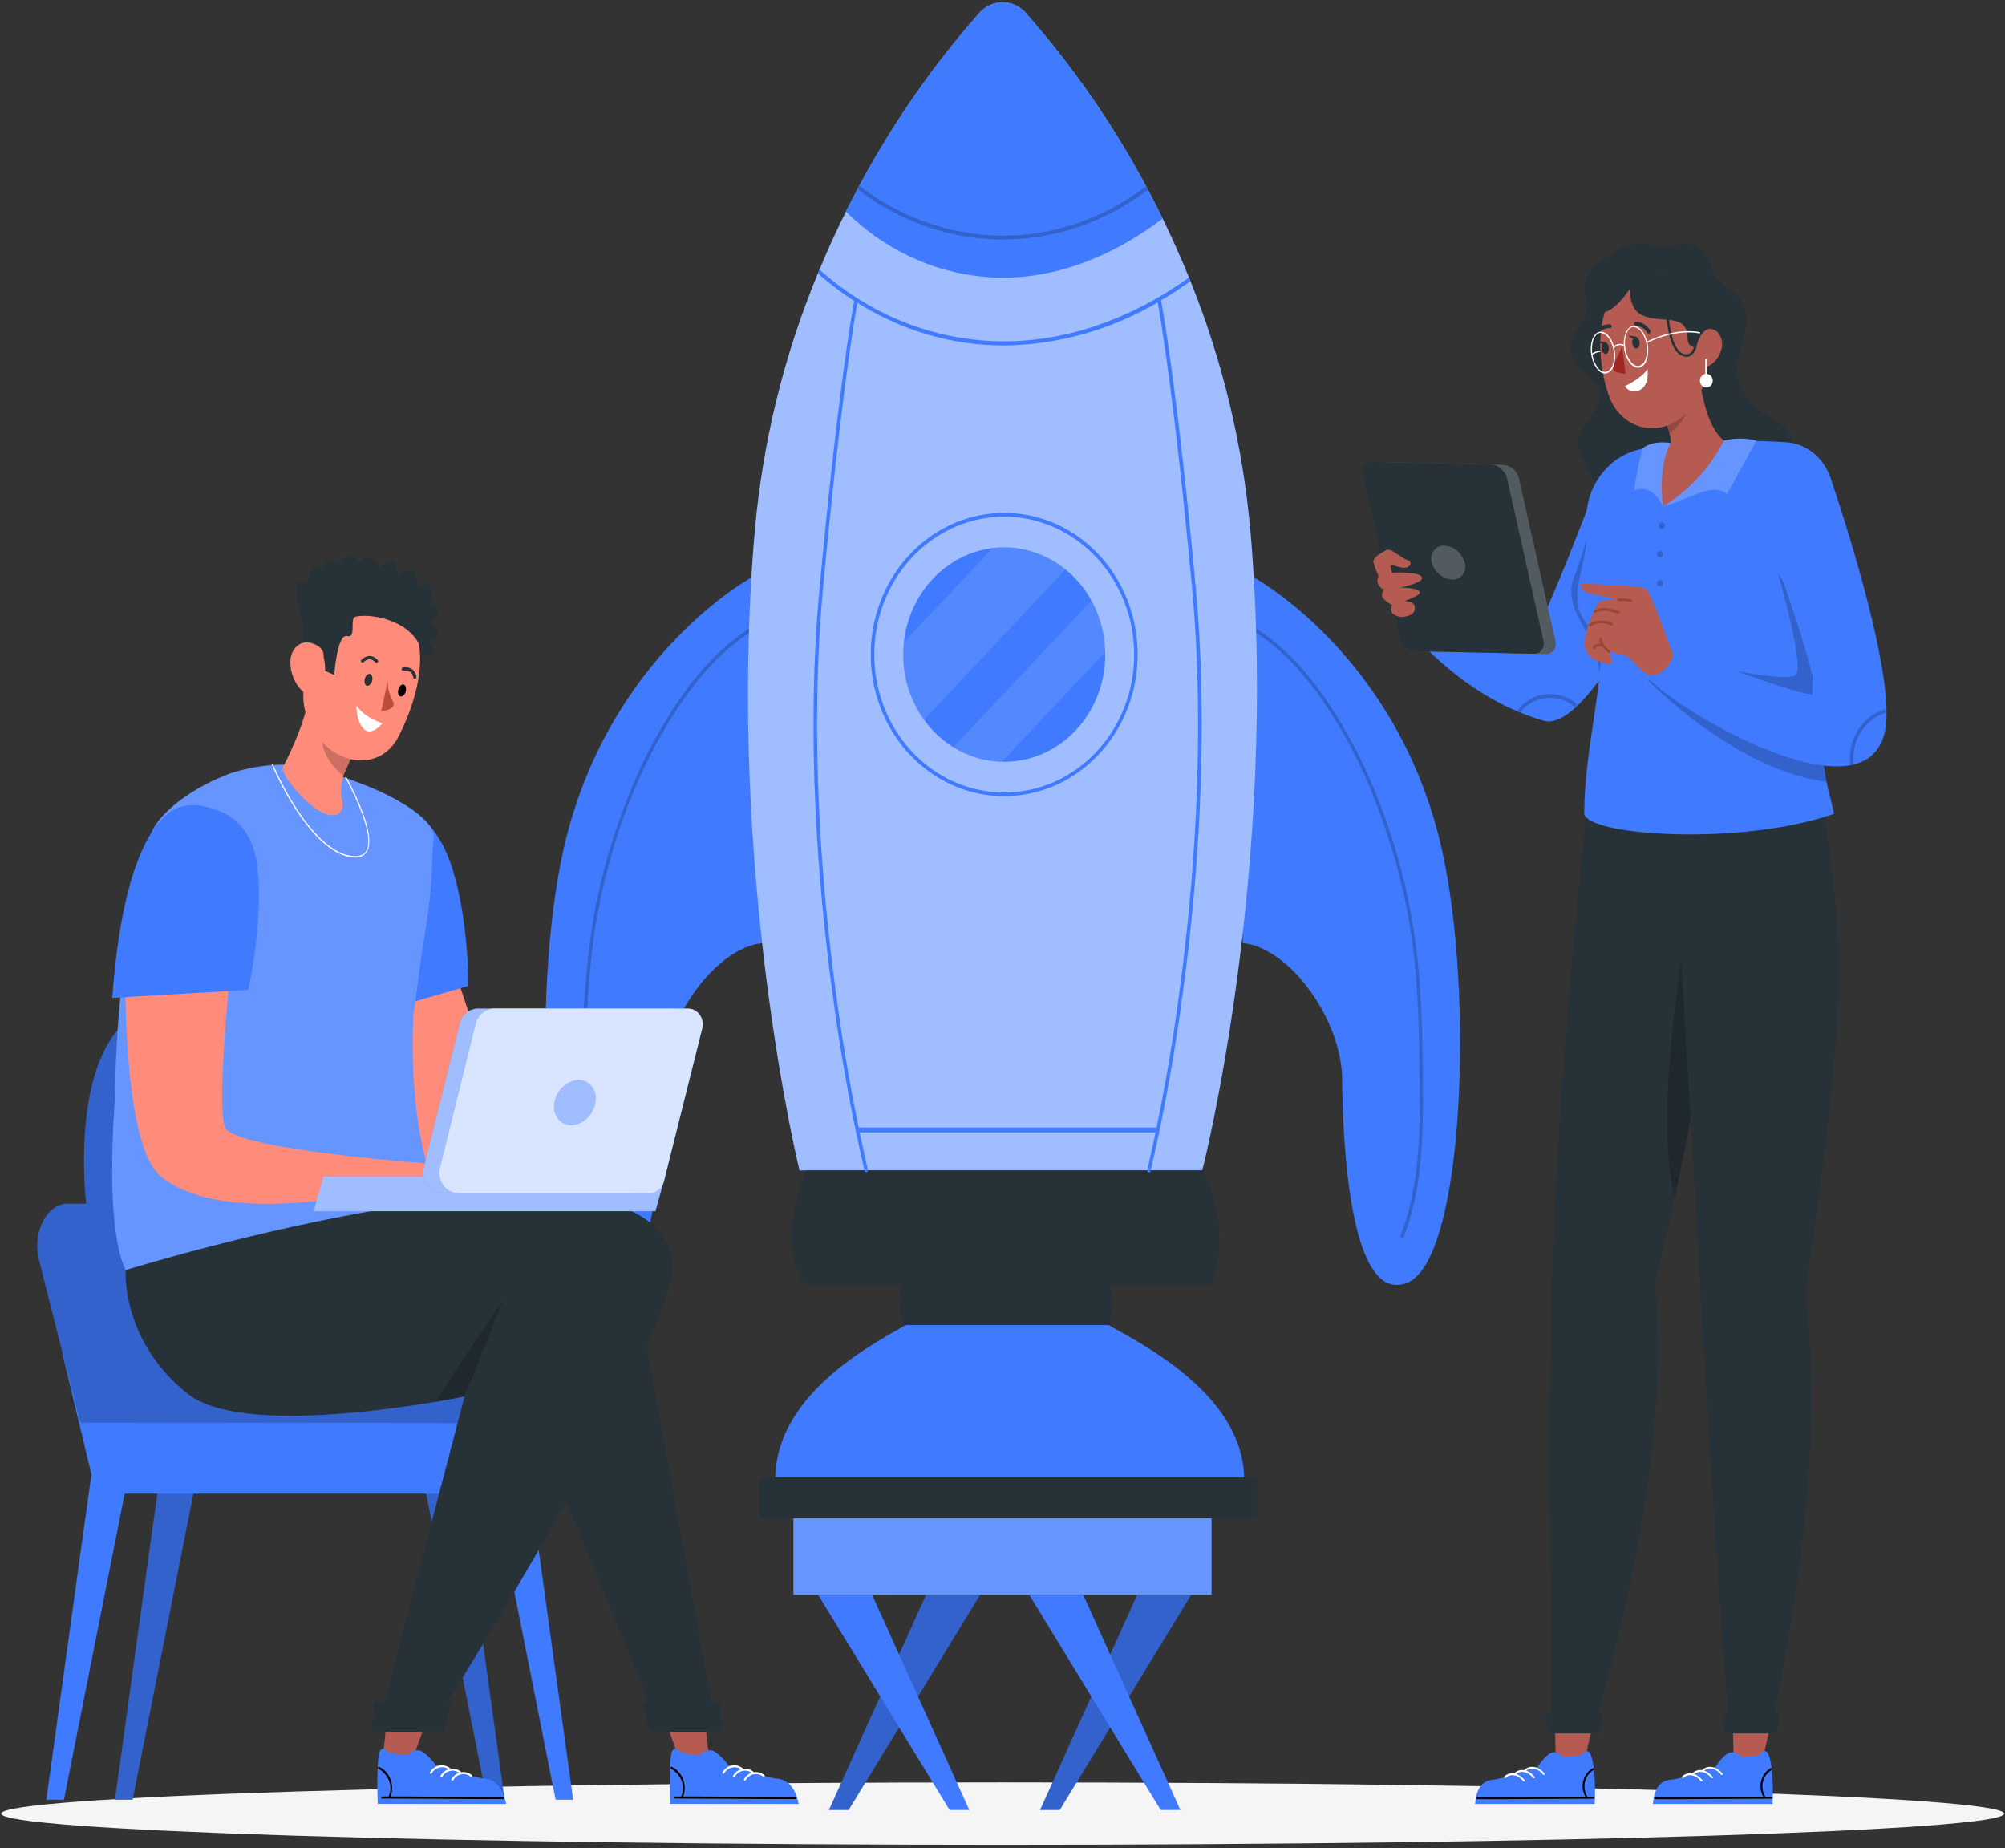 <svg width="460" height="424" viewBox="0 0 460 424" fill="none" xmlns="http://www.w3.org/2000/svg">
<rect x="0" y="0" width="460" height="424" fill="#333333" stroke="none"/>
<path d="M459.806 416.058C459.806 420.005 356.934 423.216 230.049 423.216C103.164 423.216 0.281 420.005 0.281 416.058C0.281 412.111 103.131 408.889 230.049 408.889C356.967 408.889 459.806 412.1 459.806 416.058Z" fill="#F5F5F5"/>
<path d="M172.761 132.26C172.761 132.26 139.321 150.16 129.256 194.986C121.919 227.68 124.141 289.379 137.363 294.33C150.585 299.281 152.059 261.075 152.169 247.495C152.279 233.916 164.269 217.335 174.95 216.342C174.95 216.342 177.04 144.649 172.761 132.26Z" fill="#407BFF"/>
<path opacity="0.2" d="M177.766 141.145C169.857 144.344 163.356 150.486 158.087 157.352C152.477 164.908 147.862 173.24 144.37 182.118C140.497 191.602 137.673 201.531 135.955 211.706C134.35 222.426 133.566 233.266 133.612 244.12C133.436 257.397 133.128 271.221 138.012 283.739C138.199 284.241 138.98 284.019 138.782 283.517C134.558 272.611 134.305 260.701 134.382 249.083C134.47 238.119 134.624 227.108 136.087 216.237C138.705 196.924 145.338 177.389 156.129 161.486C161.728 153.242 168.911 145.641 177.997 141.962C178.481 141.764 178.272 140.947 177.788 141.145H177.766Z" fill="black"/>
<path d="M287.326 132.26C287.326 132.26 320.766 150.16 330.831 194.986C338.168 227.68 335.946 289.379 322.724 294.33C309.502 299.281 308.028 261.075 307.918 247.495C307.808 233.916 295.818 217.335 285.137 216.342C285.137 216.342 283.047 144.649 287.326 132.26Z" fill="#407BFF"/>
<path opacity="0.2" d="M282.112 141.951C290.065 145.173 296.566 151.432 301.802 158.426C307.276 165.926 311.775 174.174 315.178 182.947C318.992 192.384 321.764 202.258 323.439 212.372C325.188 223.021 325.54 233.845 325.639 244.634C325.804 257.677 326.068 271.21 321.305 283.505C321.118 284.007 321.888 284.229 322.075 283.727C326.354 272.681 326.574 260.584 326.475 248.814C326.387 237.71 326.2 226.559 324.682 215.548C323.215 205.065 320.571 194.806 316.806 184.99C313.534 176.123 309.205 167.737 303.925 160.038C298.348 152.016 291.231 144.753 282.321 141.145C281.837 140.947 281.628 141.764 282.112 141.962V141.951Z" fill="black"/>
<path d="M275.831 268.492H183.431C183.431 268.492 166.513 199.483 173.146 122.103C174.935 101.598 179.839 81.535 187.666 62.693C187.776 62.401 187.897 62.109 188.018 61.829C189.954 57.158 191.989 52.756 194.079 48.564C202.287 32.072 212.522 16.809 224.516 3.178C225.202 2.347 226.048 1.681 226.997 1.224C227.945 0.768 228.974 0.532 230.016 0.532C231.057 0.532 232.086 0.768 233.035 1.224C233.983 1.681 234.829 2.347 235.516 3.178C247.892 17.246 258.396 33.047 266.734 50.141C268.824 54.426 270.859 58.945 272.784 63.685L273.125 64.526C280.507 82.842 285.153 102.268 286.897 122.103C293.519 199.53 275.831 268.492 275.831 268.492Z" fill="#407BFF"/>
<g opacity="0.5">
<path d="M275.831 268.492H183.431C183.431 268.492 166.513 199.483 173.146 122.103C174.935 101.598 179.838 81.535 187.666 62.693C187.776 62.401 187.897 62.109 188.018 61.829C189.954 57.158 191.989 52.756 194.079 48.564C202.287 32.072 212.522 16.809 224.516 3.178C225.202 2.347 226.048 1.681 226.997 1.224C227.945 0.768 228.974 0.532 230.016 0.532C231.057 0.532 232.086 0.768 233.035 1.224C233.983 1.681 234.829 2.347 235.516 3.178C247.892 17.246 258.396 33.047 266.734 50.141C268.824 54.426 270.859 58.945 272.784 63.685L273.125 64.526C280.507 82.842 285.153 102.268 286.897 122.103C293.519 199.53 275.831 268.492 275.831 268.492Z" fill="white"/>
</g>
<path d="M265.612 258.659H196.323V259.78H265.612V258.659Z" fill="#407BFF"/>
<path d="M277.932 294.761H184.531C177.876 284.591 184.916 268.489 184.916 268.489H276.04C276.04 268.489 283.047 281.625 277.932 294.761Z" fill="#263238"/>
<path d="M254.337 303.987H207.631C204.331 298.896 207.829 290.851 207.829 290.851H253.391C253.391 290.851 256.889 297.413 254.337 303.987Z" fill="#263238"/>
<path d="M254.359 303.986H207.785C198.358 309.299 174.906 321.98 178.184 343.465H285.159C288.437 321.98 263.786 309.287 254.359 303.986Z" fill="#407BFF"/>
<path d="M288.382 338.923H174.169V348.276H288.382V338.923Z" fill="#263238"/>
<path d="M266.734 50.14C258.308 56.538 245.416 63.708 230.016 63.708C216.661 63.627 203.826 58.207 194.068 48.528C194.948 46.761 195.835 45.041 196.73 43.367L197.159 42.585C204.786 28.345 213.964 15.106 224.505 3.142C225.191 2.31 226.037 1.645 226.986 1.188C227.934 0.732 228.964 0.496 230.005 0.496C231.046 0.496 232.076 0.732 233.024 1.188C233.973 1.645 234.818 2.31 235.505 3.142C246.077 15.133 255.279 28.407 262.917 42.69L263.346 43.496C264.497 45.652 265.627 47.867 266.734 50.14Z" fill="#407BFF"/>
<path opacity="0.2" d="M263.357 43.531C260.652 45.591 257.785 47.4 254.788 48.937C244.224 54.354 232.338 56.165 220.765 54.121C212.09 52.534 203.87 48.868 196.73 43.402L197.159 42.62C200.059 44.854 203.153 46.789 206.399 48.4C216.947 53.677 228.789 55.311 240.257 53.071C248.434 51.426 256.173 47.898 262.928 42.737L263.357 43.531Z" fill="black"/>
<path d="M274.302 134.456C270.067 89.058 266.756 70.889 266.371 68.892C267.966 67.97 269.462 67.036 270.771 66.125C271.574 65.6 272.344 65.062 273.081 64.525L272.74 63.685C271.959 64.245 271.156 64.852 270.32 65.366C261.52 71.263 247.385 78.304 230.357 78.304C216.937 78.312 203.839 73.942 192.836 65.787C191.021 64.455 189.404 63.112 187.963 61.828C187.842 62.108 187.721 62.4 187.611 62.692C189.008 63.93 190.581 65.214 192.319 66.51C193.419 67.328 194.662 68.18 195.971 69.021C195.498 71.543 192.231 89.863 188.073 134.409C184.773 169.205 187.787 203.826 190.845 226.747C192.661 240.814 195.165 254.771 198.347 268.561C198.369 268.651 198.419 268.731 198.489 268.789C198.558 268.846 198.644 268.877 198.732 268.876H198.831C198.932 268.846 199.018 268.776 199.071 268.68C199.124 268.584 199.141 268.471 199.117 268.362C195.942 254.599 193.445 240.67 191.637 226.63C188.579 203.768 185.62 169.229 188.865 134.514C192.891 91.381 196.081 72.874 196.697 69.453C206.897 75.878 218.54 79.266 230.401 79.261C242.722 79.096 254.813 75.703 265.601 69.383C266.151 72.349 269.374 90.751 273.466 134.596C276.711 169.31 273.752 203.85 270.694 226.712C268.886 240.751 266.39 254.681 263.214 268.444C263.19 268.552 263.207 268.666 263.26 268.762C263.313 268.858 263.399 268.928 263.5 268.958H263.599C263.687 268.958 263.773 268.927 263.843 268.87C263.912 268.813 263.962 268.733 263.984 268.643C267.166 254.852 269.67 240.896 271.486 226.829C274.588 203.873 277.558 169.252 274.302 134.456Z" fill="#407BFF"/>
<path d="M230.401 182.644C224.345 182.646 218.425 180.742 213.389 177.172C208.353 173.602 204.428 168.527 202.109 162.589C199.791 156.651 199.184 150.116 200.365 143.811C201.545 137.507 204.461 131.715 208.743 127.17C213.025 122.625 218.481 119.53 224.42 118.276C230.36 117.023 236.516 117.667 242.11 120.128C247.704 122.589 252.485 126.756 255.848 132.102C259.211 137.447 261.005 143.732 261.003 150.16C260.994 158.772 257.767 167.029 252.03 173.119C246.293 179.209 238.514 182.635 230.401 182.644ZM230.401 118.516C224.505 118.516 218.742 120.372 213.839 123.849C208.937 127.326 205.116 132.268 202.86 138.05C200.604 143.832 200.013 150.195 201.164 156.333C202.314 162.471 205.153 168.11 209.322 172.535C213.491 176.96 218.803 179.974 224.585 181.195C230.368 182.416 236.362 181.789 241.809 179.394C247.256 176.999 251.911 172.944 255.187 167.74C258.463 162.536 260.211 156.418 260.211 150.16C260.202 141.77 257.059 133.727 251.47 127.795C245.882 121.863 238.304 118.526 230.401 118.516Z" fill="#407BFF"/>
<path d="M253.578 150.149C253.578 156.674 251.136 162.932 246.79 167.546C242.443 172.16 236.548 174.752 230.401 174.752H229.862C225.94 174.669 222.103 173.519 218.719 171.412C216.102 169.788 213.808 167.638 211.965 165.084C208.877 160.801 207.211 155.554 207.224 150.161C207.226 149.205 207.277 148.25 207.378 147.3C207.991 141.806 210.329 136.691 214.015 132.779C217.7 128.866 222.519 126.385 227.695 125.734C228.593 125.626 229.497 125.572 230.401 125.57C236.45 125.577 242.257 128.093 246.585 132.579C250.912 137.066 253.418 143.17 253.567 149.589C253.578 149.776 253.578 149.963 253.578 150.149Z" fill="#407BFF"/>
<path opacity="0.1" d="M244.448 130.638L211.965 165.119C208.877 160.836 207.211 155.589 207.224 150.196C207.226 149.24 207.277 148.285 207.378 147.335L227.695 125.769C228.593 125.661 229.497 125.607 230.401 125.605C235.477 125.599 240.414 127.368 244.448 130.638Z" fill="white"/>
<path opacity="0.1" d="M253.567 149.577L229.862 174.74C225.94 174.657 222.103 173.507 218.719 171.401L250.41 137.772C252.399 141.355 253.486 145.42 253.567 149.577Z" fill="white"/>
<path d="M224.857 365.849L220.798 372.493L210.612 389.178L206.278 396.266L194.695 415.229H190.174L201.944 389.178L206.278 379.58L209.006 373.532L212.482 365.849H224.857Z" fill="#407BFF"/>
<path opacity="0.2" d="M224.857 365.849L220.798 372.493L210.612 389.178L206.278 396.266L194.695 415.229H190.174L201.944 389.178L206.278 379.58L209.006 373.532L212.482 365.849H224.857Z" fill="black"/>
<path d="M273.29 365.849L271.981 367.997L259.045 389.178L254.711 396.266L243.128 415.229H238.618L250.377 389.178L254.711 379.58L259.452 369.095L260.915 365.849H273.29Z" fill="#407BFF"/>
<path opacity="0.2" d="M273.29 365.849L271.981 367.997L259.045 389.178L254.711 396.266L243.128 415.229H238.618L250.377 389.178L254.711 379.58L259.452 369.095L260.915 365.849H273.29Z" fill="black"/>
<path d="M277.954 348.275H182.034V365.849H277.954V348.275Z" fill="#407BFF"/>
<path opacity="0.2" d="M277.954 348.275H182.034V365.849H277.954V348.275Z" fill="white"/>
<path d="M222.382 415.229H217.861L206.278 396.266L201.944 389.178L193.243 374.921L187.699 365.849H200.074L203.759 373.987L206.278 379.58L210.612 389.178L222.382 415.229Z" fill="#407BFF"/>
<path d="M270.815 415.229H266.294L254.711 396.266L250.377 389.178L239.201 370.87L236.132 365.849H248.507L250.333 369.889L254.711 379.58L259.045 389.178L270.815 415.229Z" fill="#407BFF"/>
<path d="M382.08 129.306C378.444 137.177 374.302 144.773 369.683 152.041C368.825 153.337 367.967 154.598 367.087 155.789C362.599 161.919 357.891 166.403 354.162 165.34C333.405 159.432 320.293 140.819 320.293 140.819L324.187 136.149C324.187 136.149 349.223 146.506 351.181 146.307C353.139 146.109 365.481 113.321 365.481 113.321L382.08 129.306Z" fill="#407BFF"/>
<path opacity="0.2" d="M371.597 144.008L369.683 152.042C368.825 153.338 367.967 154.599 367.087 155.79C366.986 153.434 366.567 151.107 365.844 148.877C364.293 144.312 358.639 138.555 361.081 132.53C362.928 127.711 364.399 122.74 365.481 117.666L371.597 144.008Z" fill="black"/>
<path opacity="0.2" d="M361.158 162.084C359.348 160.585 357.066 159.879 354.78 160.111C352.495 160.343 350.38 161.497 348.871 163.333C348.519 163.742 347.958 163.135 348.299 162.726C349.933 160.755 352.211 159.514 354.672 159.254C357.134 158.994 359.597 159.734 361.565 161.325C361.972 161.652 361.565 162.388 361.158 162.061V162.084Z" fill="black"/>
<path d="M354.47 150.022L327.641 149.438C326.791 149.4 325.975 149.081 325.304 148.526C324.634 147.972 324.143 147.209 323.901 146.344L315.53 108.979C315.431 108.608 315.42 108.217 315.498 107.841C315.576 107.464 315.74 107.114 315.977 106.822C316.213 106.529 316.514 106.303 316.852 106.164C317.191 106.025 317.557 105.977 317.917 106.025L344.746 106.62C345.594 106.656 346.411 106.972 347.082 107.525C347.752 108.077 348.243 108.839 348.486 109.703L356.857 147.068C356.956 147.438 356.967 147.829 356.889 148.206C356.811 148.582 356.646 148.932 356.41 149.224C356.174 149.517 355.873 149.743 355.534 149.882C355.196 150.021 354.83 150.069 354.47 150.022Z" fill="#263238"/>
<path opacity="0.2" d="M354.47 150.022L327.641 149.438C326.791 149.4 325.975 149.081 325.304 148.526C324.634 147.972 324.143 147.209 323.901 146.344L315.53 108.979C315.431 108.608 315.42 108.217 315.498 107.841C315.576 107.464 315.74 107.114 315.977 106.822C316.213 106.529 316.514 106.303 316.852 106.164C317.191 106.025 317.557 105.977 317.917 106.025L344.746 106.62C345.594 106.656 346.411 106.972 347.082 107.525C347.752 108.077 348.243 108.839 348.486 109.703L356.857 147.068C356.956 147.438 356.967 147.829 356.889 148.206C356.811 148.582 356.646 148.932 356.41 149.224C356.174 149.517 355.873 149.743 355.534 149.882C355.196 150.021 354.83 150.069 354.47 150.022Z" fill="white"/>
<path d="M351.731 149.962L324.891 149.378C324.044 149.336 323.23 149.016 322.562 148.461C321.894 147.907 321.405 147.146 321.162 146.284L312.78 108.919C312.681 108.548 312.67 108.157 312.748 107.781C312.826 107.405 312.99 107.055 313.227 106.762C313.463 106.47 313.764 106.244 314.102 106.105C314.441 105.966 314.807 105.918 315.167 105.965L342.007 106.549C342.854 106.591 343.668 106.911 344.336 107.466C345.004 108.02 345.493 108.781 345.736 109.643L354.107 147.008C354.205 147.378 354.216 147.767 354.139 148.143C354.061 148.518 353.898 148.867 353.663 149.159C353.428 149.451 353.129 149.678 352.792 149.818C352.455 149.958 352.09 150.007 351.731 149.962Z" fill="#263238"/>
<path opacity="0.2" d="M328.466 128.98C328.754 130.07 329.357 131.037 330.19 131.745C331.022 132.453 332.043 132.866 333.108 132.927C333.563 132.976 334.022 132.905 334.445 132.721C334.868 132.537 335.242 132.245 335.533 131.871C335.825 131.497 336.025 131.052 336.116 130.576C336.207 130.101 336.187 129.609 336.056 129.144C335.772 128.052 335.172 127.083 334.341 126.373C333.51 125.662 332.49 125.247 331.425 125.185C330.969 125.139 330.51 125.212 330.087 125.398C329.664 125.584 329.291 125.877 328.999 126.251C328.707 126.625 328.506 127.07 328.413 127.545C328.32 128.021 328.338 128.514 328.466 128.98Z" fill="white"/>
<path d="M319.369 131.374C319.369 131.374 325.243 131.023 326.178 132.308C327.113 133.592 321.217 134.83 321.217 134.83C321.217 134.83 324.693 134.725 325.617 135.601C326.541 136.476 322.185 137.877 322.185 137.877C322.185 137.877 324.506 137.877 324.594 139.255C324.682 140.633 323.802 141.1 322.515 141.427C321.982 141.565 321.427 141.569 320.892 141.44C320.357 141.31 319.859 141.05 319.435 140.68C318.929 140.143 319.358 138.753 319.358 138.753C319.358 138.753 317.158 137.586 317.07 136.698C317.054 136.424 317.092 136.148 317.183 135.891C317.274 135.633 317.416 135.399 317.598 135.204C317.282 135.138 316.986 134.989 316.738 134.771C316.491 134.553 316.298 134.272 316.179 133.954C316.062 133.679 316.01 133.377 316.03 133.075C316.049 132.774 316.138 132.482 316.289 132.226C315.836 131.199 315.446 130.142 315.123 129.062C314.837 127.894 316.784 126.972 317.961 126.236C319.138 125.5 321.261 128.069 323.197 128.571C323.197 128.571 324.187 129.213 323.131 129.996C322.075 130.778 319.831 129.599 319.303 129.645C318.775 129.692 319.369 131.374 319.369 131.374Z" fill="#B55B52"/>
<path d="M369.331 58.628C369.331 58.628 362.038 61.699 363.831 67.876C365.624 74.053 360.894 73.481 360.333 79.471C359.772 85.461 369.353 87.306 366.746 92.665C364.139 98.025 360.146 99.578 362.764 104.797C365.382 110.016 368.88 115.995 368.88 119.86C368.88 129.014 385.38 106.455 398.085 110.168C410.79 113.881 414.123 100.652 408.931 97.593C403.739 94.533 397.007 90.038 398.976 82.04C400.945 74.041 402.364 70.363 396.589 66.206C390.814 62.049 393.982 61.36 390.649 57.542C387.646 54.109 383.268 57.647 378.549 56.164C373.83 54.681 369.331 58.628 369.331 58.628Z" fill="#263238"/>
<path d="M371.619 87.925C371.681 88.489 371.9 89.02 372.247 89.453C372.594 89.885 373.054 90.199 373.568 90.354C374.083 90.509 374.63 90.498 375.139 90.323C375.648 90.149 376.097 89.818 376.429 89.373C376.761 88.927 376.961 88.387 377.004 87.821C377.047 87.255 376.931 86.688 376.67 86.192C376.41 85.696 376.017 85.293 375.541 85.034C375.064 84.775 374.526 84.671 373.995 84.737C373.642 84.78 373.3 84.897 372.989 85.081C372.679 85.265 372.405 85.512 372.184 85.808C371.964 86.104 371.8 86.443 371.703 86.806C371.606 87.17 371.578 87.55 371.619 87.925Z" fill="white"/>
<path d="M366.273 391.888L363.336 404.744H356.956L356.659 391.888H366.273Z" fill="#B55B52"/>
<path d="M338.421 413.84C338.773 409.648 340.5 408.399 342.645 408.259C344.79 408.119 352.82 405.281 352.82 405.281C352.82 405.281 354.481 402.619 355.955 402.082C357.429 401.545 358.826 403.121 358.826 403.121L362.841 402.607C362.841 402.607 364.04 400.692 364.865 402.362C366.141 404.966 365.965 412.159 365.866 413.84H338.421Z" fill="#407BFF"/>
<path d="M338.949 412.742H343.921L365.69 412.625C365.965 412.625 365.91 412.17 365.635 412.182H364.161C364.161 412.182 364.161 412.182 364.161 412.123C363.859 411.627 363.657 411.069 363.568 410.486C363.479 409.903 363.504 409.306 363.642 408.734C363.781 408.161 364.029 407.625 364.372 407.16C364.715 406.694 365.145 406.309 365.635 406.028C365.866 405.9 365.635 405.503 365.382 405.643C364.859 405.947 364.4 406.36 364.032 406.858C363.664 407.356 363.395 407.928 363.242 408.539C363.089 409.151 363.054 409.789 363.14 410.415C363.226 411.041 363.431 411.642 363.743 412.182H360.674L338.905 412.298C338.608 412.298 338.663 412.754 338.949 412.742Z" fill="black"/>
<path d="M354.03 407.091C352.93 405.678 351.247 405.281 350.037 406.344C349.839 406.519 349.586 406.133 349.773 405.958C351.159 404.791 353.073 405.269 354.36 406.869C354.547 407.103 354.217 407.324 354.03 407.091Z" fill="white"/>
<path d="M351.731 407.85C350.631 406.437 348.948 406.028 347.738 407.102C347.551 407.266 347.287 406.881 347.485 406.717C348.86 405.491 350.785 406.017 352.072 407.616C352.259 407.85 351.918 408.072 351.731 407.85Z" fill="white"/>
<path d="M349.454 408.599C348.354 407.186 346.671 406.789 345.461 407.851C345.263 408.026 345.01 407.629 345.197 407.466C346.583 406.24 348.497 406.777 349.784 408.365C349.971 408.61 349.641 408.832 349.454 408.599Z" fill="white"/>
<path d="M392.673 223.397C390.789 240.659 387.961 257.79 384.203 274.704C382.861 280.978 381.335 287.664 379.627 294.764C384.324 335.935 365.943 395.415 365.943 395.415L356.098 395.182C356.098 395.182 354.866 328.707 356.021 293.911C357.913 236.895 364.458 182.587 364.458 182.587L391.276 182.471C391.276 182.471 395.907 191.041 392.673 223.397Z" fill="#263238"/>
<path opacity="0.2" d="M392.673 223.396C390.79 240.658 387.962 257.789 384.203 274.702C378.56 251.898 388.768 203.23 388.768 203.23L392.673 223.396Z" fill="black"/>
<path d="M354.965 397.645L354.657 393.161H367.791L367.043 397.645H354.965Z" fill="#263238"/>
<path d="M407.094 391.888L404.146 404.744H397.766L397.48 391.888H407.094Z" fill="#B55B52"/>
<path d="M395.544 397.645L395.236 393.161H408.37L407.622 397.645H395.544Z" fill="#263238"/>
<path d="M379.231 413.84C379.572 409.648 381.31 408.399 383.455 408.259C385.6 408.119 393.63 405.281 393.63 405.281C393.63 405.281 395.291 402.619 396.754 402.082C398.217 401.545 399.636 403.121 399.636 403.121L403.64 402.607C403.64 402.607 404.839 400.692 405.675 402.362C406.951 404.966 406.775 412.159 406.676 413.84H379.231Z" fill="#407BFF"/>
<path d="M379.759 412.742H384.742L406.511 412.625C406.786 412.625 406.731 412.17 406.445 412.182H404.982V412.123C404.682 411.626 404.482 411.068 404.394 410.484C404.307 409.901 404.334 409.304 404.473 408.732C404.612 408.16 404.861 407.625 405.204 407.16C405.547 406.694 405.977 406.309 406.467 406.028C406.698 405.9 406.467 405.503 406.214 405.643C405.69 405.946 405.23 406.358 404.861 406.856C404.492 407.353 404.222 407.925 404.067 408.537C403.913 409.148 403.878 409.787 403.963 410.413C404.048 411.04 404.253 411.642 404.564 412.182H401.495L379.737 412.298C379.429 412.298 379.484 412.754 379.759 412.742Z" fill="black"/>
<path d="M394.851 407.091C393.751 405.678 392.057 405.281 390.858 406.344C390.66 406.519 390.396 406.133 390.594 405.958C391.98 404.791 393.894 405.269 395.181 406.869C395.368 407.103 395.027 407.324 394.851 407.091Z" fill="white"/>
<path d="M392.596 407.85C391.496 406.437 389.813 406.028 388.603 407.102C388.416 407.266 388.152 406.881 388.339 406.717C389.725 405.491 391.639 406.017 392.926 407.616C393.124 407.85 392.783 408.072 392.596 407.85Z" fill="white"/>
<path d="M390.231 408.599C389.131 407.186 387.437 406.789 386.238 407.851C386.04 408.026 385.776 407.629 385.974 407.466C387.36 406.24 389.274 406.777 390.561 408.365C390.748 408.61 390.407 408.832 390.231 408.599Z" fill="white"/>
<path d="M383.444 184.77C383.444 184.77 388.449 263.481 390.044 294.763C391.925 330.505 396.138 391.421 396.699 395.403H406.874C405.708 396.57 419.942 341.936 414.2 297.413C419.579 254.841 426.124 223.665 417.687 183.567L383.444 184.77Z" fill="#263238"/>
<path d="M420.789 186.685C399.405 194.182 363.468 191.718 363.468 186.522C363.468 171.879 368.352 155.416 367.043 145.876C356.934 138.368 364.843 131.584 363.952 120.456C363.656 116.356 364.814 112.286 367.199 109.046C369.584 105.806 373.024 103.628 376.844 102.941C378.67 102.614 380.562 102.287 382.421 102.031L383.521 101.879C388.483 101.279 393.477 101.03 398.47 101.131C400.296 101.131 402.188 101.131 404.168 101.19C406.148 101.248 408.062 101.318 409.888 101.458C411.496 101.578 413.062 102.055 414.485 102.859C415.908 103.662 417.156 104.775 418.148 106.124C419.139 107.472 419.853 109.028 420.241 110.688C420.63 112.349 420.685 114.077 420.404 115.762C418.765 125.531 417.725 135.403 417.291 145.315C417.203 147.359 417.137 149.332 417.115 151.27C416.988 158.056 417.278 164.842 417.984 171.588C417.984 171.716 417.984 171.844 417.984 171.961C418.292 174.647 418.658 177.122 419.084 179.388C419.216 180.1 419.359 180.777 419.513 181.443C419.931 182.809 420.437 185.272 420.789 186.685Z" fill="#407BFF"/>
<path opacity="0.2" d="M381.948 120.619C381.948 120.765 381.907 120.907 381.831 121.028C381.755 121.149 381.647 121.243 381.52 121.299C381.394 121.355 381.254 121.369 381.12 121.341C380.986 121.313 380.862 121.242 380.765 121.14C380.668 121.037 380.602 120.906 380.575 120.763C380.549 120.62 380.562 120.472 380.615 120.338C380.667 120.203 380.756 120.089 380.87 120.008C380.984 119.927 381.118 119.884 381.255 119.884C381.439 119.884 381.615 119.961 381.745 120.099C381.875 120.237 381.948 120.424 381.948 120.619Z" fill="black"/>
<path opacity="0.2" d="M380.837 127.882C381.213 127.882 381.519 127.558 381.519 127.159C381.519 126.759 381.213 126.435 380.837 126.435C380.46 126.435 380.155 126.759 380.155 127.159C380.155 127.558 380.46 127.882 380.837 127.882Z" fill="black"/>
<path opacity="0.2" d="M380.837 134.539C381.213 134.539 381.519 134.215 381.519 133.815C381.519 133.415 381.213 133.091 380.837 133.091C380.46 133.091 380.155 133.415 380.155 133.815C380.155 134.215 380.46 134.539 380.837 134.539Z" fill="black"/>
<path d="M398.503 101.084C393.443 110.531 381.53 116.182 381.53 116.182C379.913 111.955 380.43 105.171 382.421 101.983L383.521 101.832C388.494 101.231 393.499 100.981 398.503 101.084Z" fill="#B55B52"/>
<path opacity="0.2" d="M419.183 179.341C398.118 176.877 377.812 155.789 377.812 155.789L417.346 169.801C417.52 170.539 417.759 171.259 418.061 171.949C418.369 174.612 418.743 177.075 419.183 179.341Z" fill="black"/>
<path opacity="0.2" d="M416.499 149.962C415.867 153.965 415.65 158.029 415.85 162.082C412.928 163.412 409.648 163.558 406.632 162.491C402.502 160.806 399.035 157.681 396.798 153.629C396.798 153.629 408.799 156.139 411.769 154.971C414.431 153.921 408.062 132.039 407.853 131.42L416.653 144.159C416.631 146.144 416.521 148.071 416.499 149.962Z" fill="black"/>
<path d="M382.289 104.797C382.243 104.949 382.18 105.094 382.102 105.229C380.375 108.113 382.245 110.741 385.215 110.519C385.499 110.494 385.782 110.451 386.062 110.39C387.129 110.165 388.103 109.589 388.845 108.744C391.123 106.148 393.587 103.743 396.215 101.551C391.815 99.017 390.143 90.015 389.725 84.387L382.806 93.728L381.519 95.771C382.153 96.906 382.655 98.117 383.015 99.379C383.32 100.277 383.414 101.24 383.287 102.184C383.16 103.129 382.818 104.026 382.289 104.797Z" fill="#B55B52"/>
<path d="M395.544 101.085C397.975 100.446 400.516 100.446 402.947 101.085L396.226 113.333C392.695 110.601 388.636 114.151 381.53 116.182C387.416 112.608 392.264 107.385 395.544 101.085Z" fill="#407BFF"/>
<path opacity="0.2" d="M395.544 101.085C397.975 100.446 400.516 100.446 402.947 101.085L396.226 113.333C392.695 110.601 388.636 114.151 381.53 116.182C387.416 112.608 392.264 107.385 395.544 101.085Z" fill="white"/>
<path d="M383.323 101.645C383.323 101.645 379.22 100.839 376.844 102.894C375.982 106.055 375.339 109.279 374.919 112.539C374.919 112.539 378.868 110.449 381.519 116.182C381.53 116.182 380.188 107.039 383.323 101.645Z" fill="#407BFF"/>
<path opacity="0.2" d="M383.323 101.645C383.323 101.645 379.22 100.839 376.844 102.894C375.982 106.055 375.339 109.279 374.919 112.539C374.919 112.539 378.868 110.449 381.519 116.182C381.53 116.182 380.188 107.039 383.323 101.645Z" fill="white"/>
<g opacity="0.2">
<path d="M383.026 99.38C382.666 98.118 382.164 96.906 381.53 95.772L382.817 93.728L387.217 93.834C386.438 96.124 384.963 98.075 383.026 99.38Z" fill="black"/>
</g>
<path d="M391.001 74.357C391.694 83.604 392.167 87.493 388.515 92.829C383.015 100.862 372.389 99.706 369.155 90.867C366.251 82.904 365.602 69.126 373.401 64.245C381.2 59.364 390.308 65.121 391.001 74.357Z" fill="#B55B52"/>
<path d="M374.27 62.505C374.27 62.505 372.444 70.387 376.822 72.36C381.2 74.334 387.173 71.625 387.173 77.626C387.173 81.013 392.178 79.962 391.87 76.844C391.562 73.726 393.641 67.771 387.47 64.537C383.333 62.574 378.763 61.87 374.27 62.505Z" fill="#263238"/>
<path d="M386.931 81.841C386.458 81.826 385.995 81.694 385.578 81.456C382.63 79.903 382.223 71.974 382.212 71.636H382.773C382.773 71.718 383.169 79.552 385.831 80.977C386.09 81.149 386.384 81.253 386.688 81.28C386.992 81.306 387.298 81.254 387.58 81.129C388.559 80.592 388.823 78.898 388.823 78.887L389.373 78.98C389.304 79.513 389.132 80.025 388.869 80.485C388.606 80.945 388.257 81.343 387.844 81.654C387.558 81.792 387.245 81.856 386.931 81.841Z" fill="#263238"/>
<path d="M374.699 65.085C374.699 65.085 369.87 73.258 366.526 71.332C363.182 69.405 371.146 60.227 374.226 62.504C377.306 64.781 374.699 65.085 374.699 65.085Z" fill="#263238"/>
<path d="M372.785 88.603C372.785 88.603 377.02 86.571 377.955 84.609C377.955 84.609 378.582 88.112 376.36 89.408C375.778 89.775 375.087 89.896 374.424 89.747C373.762 89.598 373.176 89.189 372.785 88.603Z" fill="white"/>
<path d="M376.162 78.455C376.261 79.202 375.964 79.856 375.502 79.926C375.04 79.996 374.6 79.447 374.501 78.758C374.402 78.07 374.688 77.357 375.15 77.287C375.612 77.217 376.063 77.766 376.162 78.513" fill="#263238"/>
<path d="M369.1 79.716C369.199 80.464 368.902 81.118 368.451 81.188C368 81.258 367.538 80.709 367.439 79.962C367.34 79.214 367.626 78.561 368.088 78.49C368.55 78.42 369.001 78.969 369.1 79.658" fill="#263238"/>
<path d="M368.297 78.502L366.548 78.233C366.548 78.233 367.593 79.504 368.297 78.502Z" fill="#263238"/>
<path d="M372.158 79.565C372.158 79.565 371.212 81.714 370.123 83.629C370.044 83.775 369.996 83.938 369.982 84.105C369.968 84.273 369.989 84.442 370.042 84.601C370.095 84.759 370.18 84.904 370.291 85.024C370.402 85.145 370.536 85.238 370.684 85.299C371.428 85.541 372.196 85.694 372.972 85.754L372.158 79.565Z" fill="#A02724"/>
<path d="M394.906 80.254C394.689 81.065 394.312 81.818 393.8 82.462C393.288 83.106 392.652 83.627 391.936 83.99C390.099 84.843 388.845 82.753 389.087 80.406C389.307 78.292 390.517 75.303 392.497 75.455C394.477 75.607 395.533 78.117 394.906 80.254Z" fill="#B55B52"/>
<path d="M391.595 82.285H391.232V86.582H391.595V82.285Z" fill="white"/>
<path d="M391.474 88.894C392.288 88.894 392.948 88.193 392.948 87.329C392.948 86.465 392.288 85.765 391.474 85.765C390.66 85.765 390 86.465 390 87.329C390 88.193 390.66 88.894 391.474 88.894Z" fill="white"/>
<path d="M378.197 76.506C378.14 76.498 378.084 76.477 378.035 76.445C377.986 76.413 377.943 76.37 377.911 76.319C377.633 75.849 377.254 75.455 376.804 75.171C376.355 74.886 375.848 74.72 375.326 74.684C375.217 74.684 375.112 74.639 375.034 74.558C374.956 74.478 374.911 74.368 374.908 74.252C374.907 74.194 374.916 74.136 374.936 74.082C374.955 74.027 374.985 73.977 375.023 73.935C375.061 73.893 375.106 73.859 375.156 73.835C375.206 73.811 375.26 73.798 375.315 73.797C375.978 73.829 376.625 74.031 377.199 74.385C377.773 74.738 378.259 75.234 378.615 75.829C378.646 75.876 378.668 75.929 378.679 75.986C378.69 76.042 378.691 76.1 378.681 76.157C378.67 76.213 378.65 76.267 378.619 76.315C378.589 76.363 378.55 76.404 378.505 76.436C378.463 76.47 378.415 76.493 378.364 76.505C378.313 76.517 378.259 76.518 378.208 76.506" fill="#263238"/>
<path d="M366.262 76.832C366.209 76.839 366.155 76.835 366.104 76.819C366.053 76.802 366.006 76.775 365.965 76.739C365.88 76.665 365.825 76.559 365.813 76.444C365.8 76.328 365.831 76.212 365.899 76.12C366.302 75.563 366.825 75.117 367.424 74.818C368.023 74.519 368.681 74.377 369.342 74.403C369.402 74.401 369.461 74.412 369.516 74.436C369.571 74.46 369.621 74.496 369.662 74.541C369.703 74.587 369.734 74.642 369.754 74.702C369.773 74.762 369.781 74.825 369.775 74.888C369.77 74.951 369.751 75.012 369.722 75.067C369.692 75.122 369.652 75.169 369.604 75.207C369.555 75.243 369.5 75.269 369.442 75.282C369.383 75.294 369.323 75.293 369.265 75.279C368.742 75.271 368.223 75.392 367.752 75.633C367.28 75.874 366.868 76.229 366.548 76.669C366.517 76.719 366.474 76.76 366.425 76.789C366.375 76.817 366.319 76.832 366.262 76.832Z" fill="#263238"/>
<path d="M375.359 77.241L373.599 76.973C373.599 76.973 374.699 78.243 375.359 77.241Z" fill="#263238"/>
<path d="M419.854 109.282C419.854 109.282 434.979 152.905 432.559 167.185C428.577 190.69 378.736 159.199 377.779 154.738L382.234 147.954C382.234 147.954 414.486 160.413 416.257 159.222C418.028 158.031 406.082 124.531 406.082 124.531C406.082 124.531 407.831 104.284 419.854 109.282Z" fill="#407BFF"/>
<path opacity="0.2" d="M432.405 163.6C430.166 164.346 428.233 165.881 426.927 167.951C425.621 170.021 425.019 172.503 425.222 174.985C425.222 175.534 424.463 175.651 424.419 175.102C424.195 172.43 424.836 169.757 426.236 167.524C427.636 165.291 429.711 163.631 432.119 162.818C432.603 162.643 432.922 163.437 432.427 163.6H432.405Z" fill="black"/>
<path d="M383.532 149.32C383.532 149.32 378.879 136.301 377.79 135.203C376.701 134.106 364.513 134.152 363.259 133.814C362.005 133.475 362.698 135.881 364.92 136.208C367.142 136.534 371.19 137.644 371.19 137.644C371.19 137.644 367.428 137.363 366.713 138.274C365.998 139.185 362.852 145.724 363.721 148.783C364.59 151.842 368.121 152.029 369.221 152.286C370.321 152.543 369.221 149.332 369.221 149.332C370.156 149.755 371.146 150.023 372.158 150.126C373.896 150.336 376.162 153.874 377.878 154.68C381.134 156.326 385.028 150.231 383.532 149.32Z" fill="#B55B52"/>
<path d="M374.226 138.111C373.267 137.907 372.287 137.836 371.311 137.901C370.948 137.901 370.882 137.329 371.245 137.305C372.276 137.229 373.312 137.299 374.325 137.515C374.394 137.535 374.453 137.582 374.491 137.646C374.53 137.71 374.544 137.786 374.532 137.861C374.519 137.936 374.481 138.003 374.424 138.049C374.368 138.095 374.297 138.117 374.226 138.111Z" fill="#994731"/>
<path d="M371.256 140.808C369.584 140.212 367.736 139.64 366.064 140.539C365.745 140.714 365.415 140.224 365.734 140.049C367.615 138.986 369.595 139.582 371.498 140.259C371.839 140.376 371.597 140.925 371.256 140.808Z" fill="#994731"/>
<path d="M369.683 143.482C368.934 143.094 368.107 142.908 367.274 142.941C366.441 142.973 365.629 143.223 364.909 143.668C364.601 143.867 364.271 143.377 364.59 143.178C365.389 142.672 366.293 142.384 367.223 142.342C368.152 142.299 369.077 142.502 369.914 142.933C369.972 142.972 370.015 143.032 370.035 143.102C370.055 143.172 370.051 143.247 370.023 143.314C369.995 143.38 369.945 143.434 369.882 143.465C369.82 143.496 369.749 143.502 369.683 143.482Z" fill="#994731"/>
<path d="M369.133 149.752C368.587 149.425 368.11 148.983 367.731 148.453C367.353 147.923 367.081 147.315 366.933 146.669C366.856 146.295 367.384 146.085 367.472 146.459C367.588 147.027 367.813 147.564 368.133 148.036C368.452 148.508 368.86 148.905 369.331 149.203C369.65 149.39 369.408 149.939 369.1 149.752H369.133Z" fill="#994731"/>
<path d="M367.538 148.315C367.249 148.207 366.936 148.194 366.64 148.277C366.344 148.361 366.078 148.536 365.877 148.782C365.635 149.074 365.206 148.689 365.448 148.397C365.73 148.052 366.104 147.807 366.521 147.694C366.938 147.582 367.377 147.607 367.78 147.766C368.121 147.906 367.879 148.455 367.538 148.315Z" fill="#994731"/>
<path d="M368.231 85.707C367.857 85.673 367.495 85.55 367.171 85.348C366.848 85.146 366.571 84.87 366.361 84.54C365.673 83.611 365.226 82.508 365.063 81.34C364.656 78.713 365.536 76.354 367.021 76.097C368.506 75.84 370.068 77.755 370.475 80.383C370.685 81.553 370.602 82.761 370.233 83.886C370.12 84.316 369.901 84.706 369.6 85.018C369.299 85.33 368.925 85.551 368.517 85.66L368.231 85.707ZM367.307 76.366H367.076C365.734 76.599 364.953 78.795 365.338 81.258C365.488 82.379 365.913 83.438 366.57 84.329C366.779 84.654 367.065 84.914 367.399 85.084C367.733 85.254 368.104 85.328 368.473 85.298C368.832 85.201 369.16 85.004 369.423 84.726C369.686 84.449 369.875 84.103 369.969 83.722C370.317 82.657 370.397 81.514 370.2 80.406C369.815 78.164 368.55 76.424 367.285 76.424L367.307 76.366Z" fill="white"/>
<path d="M375.799 84.353C374.391 84.353 373.005 82.508 372.62 80.044C372.235 77.58 373.093 75.058 374.578 74.801C376.063 74.544 377.625 76.46 378.032 79.087C378.243 80.257 378.159 81.465 377.79 82.59C377.675 83.019 377.456 83.408 377.155 83.72C376.854 84.031 376.481 84.253 376.074 84.365L375.799 84.353ZM374.864 75.012H374.633C373.291 75.245 372.51 77.44 372.895 79.904C373.28 82.368 374.71 84.178 376.03 83.944C376.389 83.847 376.717 83.649 376.98 83.372C377.243 83.095 377.432 82.748 377.526 82.368C377.88 81.304 377.959 80.159 377.757 79.052C377.394 76.81 376.129 75.07 374.831 75.07L374.864 75.012Z" fill="white"/>
<path d="M365.272 81.479L365.085 81.257C365.668 80.759 366.384 80.469 367.131 80.428V80.731C366.455 80.777 365.807 81.037 365.272 81.479Z" fill="white"/>
<path d="M370.244 79.927L370.024 79.752C370.334 79.317 370.785 79.021 371.29 78.921C371.795 78.822 372.316 78.927 372.752 79.215L372.609 79.471C372.233 79.218 371.781 79.124 371.343 79.208C370.904 79.292 370.512 79.549 370.244 79.927Z" fill="white"/>
<path d="M377.867 78.712L377.735 78.443C377.79 78.443 383.774 75.045 390.022 76.19V76.493C383.829 75.361 377.922 78.677 377.867 78.712Z" fill="white"/>
<path d="M163.631 392.868L150.288 393.931L125.406 333.516L113.262 301.394L144.524 286.227L148.308 308.762L148.418 309.136L163.631 392.868Z" fill="#263238"/>
<path d="M151.344 390.989L156.14 404.371H162.773L161.332 390.989H151.344Z" fill="#B55B52"/>
<path d="M165.699 397.329L165.138 390.498H147.373L149.034 397.329H165.699Z" fill="#263238"/>
<path d="M183.244 413.839C182.32 409.483 180.34 408.176 178.107 408.001C175.874 407.825 167.107 404.906 167.107 404.906C167.107 404.906 165.017 402.139 163.422 401.578C162.899 401.46 162.355 401.499 161.852 401.69C161.348 401.882 160.905 402.22 160.573 402.664L156.349 402.116C156.349 402.116 154.853 400.142 154.149 401.87C153.412 403.867 153.654 412.461 153.698 413.815L183.244 413.839Z" fill="#407BFF"/>
<path d="M182.551 412.707H177.381L154.765 412.59C154.707 412.59 154.651 412.565 154.609 412.522C154.568 412.478 154.545 412.418 154.545 412.356C154.545 412.295 154.568 412.235 154.609 412.191C154.651 412.148 154.707 412.123 154.765 412.123H156.305C156.298 412.104 156.298 412.083 156.305 412.065C157.405 409.542 156.118 406.997 153.94 405.724C153.687 405.584 153.94 405.175 154.16 405.327C155.323 405.9 156.238 406.921 156.718 408.183C157.198 409.445 157.208 410.854 156.745 412.123H159.935L182.551 412.251C182.6 412.263 182.643 412.292 182.674 412.333C182.705 412.375 182.722 412.426 182.722 412.479C182.722 412.532 182.705 412.583 182.674 412.625C182.643 412.666 182.6 412.695 182.551 412.707Z" fill="black"/>
<path d="M166.128 406.822C166.329 406.469 166.597 406.166 166.917 405.932C167.236 405.698 167.599 405.539 167.98 405.465C168.362 405.391 168.754 405.404 169.131 405.503C169.507 405.602 169.86 405.785 170.165 406.039C170.396 406.214 170.616 405.817 170.385 405.642C170.03 405.356 169.622 405.153 169.188 405.045C168.754 404.938 168.303 404.928 167.865 405.018C167.428 405.107 167.013 405.293 166.647 405.563C166.281 405.834 165.973 406.183 165.743 406.588C165.578 406.822 165.963 407.055 166.128 406.822Z" fill="white"/>
<path d="M168.559 407.604C168.761 407.251 169.031 406.947 169.351 406.713C169.671 406.479 170.035 406.32 170.417 406.246C170.8 406.172 171.193 406.185 171.57 406.284C171.948 406.384 172.301 406.566 172.607 406.821C172.827 406.996 173.047 406.599 172.827 406.424C172.473 406.138 172.065 405.934 171.632 405.825C171.198 405.717 170.748 405.706 170.31 405.794C169.873 405.882 169.457 406.067 169.091 406.337C168.725 406.606 168.416 406.954 168.185 407.358C168.02 407.604 168.405 407.837 168.559 407.604Z" fill="white"/>
<path d="M171.078 408.374C171.282 408.023 171.553 407.722 171.874 407.491C172.195 407.259 172.558 407.101 172.94 407.029C173.322 406.956 173.714 406.97 174.091 407.069C174.467 407.167 174.82 407.35 175.126 407.603C175.346 407.778 175.566 407.381 175.346 407.194C174.99 406.91 174.582 406.709 174.148 406.602C173.715 406.495 173.265 406.486 172.828 406.575C172.39 406.664 171.975 406.85 171.61 407.119C171.244 407.389 170.935 407.736 170.704 408.14C170.539 408.385 170.913 408.619 171.078 408.374Z" fill="white"/>
<path d="M121.743 342.437L123.998 358.503L124.79 364.295L131.5 412.869H127.474L117.827 364.295L116.683 358.503L113.493 342.437H121.743Z" fill="#407BFF"/>
<path d="M106.002 342.437L108.246 358.503L109.049 364.295L115.759 412.869H111.722L102.075 364.295L100.931 358.503L97.741 342.437H106.002Z" fill="#407BFF"/>
<g opacity="0.2">
<path d="M106.002 342.437L108.246 358.503L109.049 364.295L115.759 412.869H111.722L102.075 364.295L100.931 358.503L97.741 342.437H106.002Z" fill="black"/>
</g>
<path d="M31.07 330.235L25.46 358.504L24.316 364.296L14.669 412.87H10.632L17.353 364.296L18.145 358.504L22.105 330.235H31.07Z" fill="#407BFF"/>
<path d="M46.822 330.235L41.212 358.504L40.057 364.296L30.421 412.87H26.384L33.094 364.296L33.897 358.504L37.857 330.235H46.822Z" fill="#407BFF"/>
<g opacity="0.2">
<path d="M46.822 330.235L41.212 358.504L40.057 364.296L30.421 412.87H26.384L33.094 364.296L33.897 358.504L37.857 330.235H46.822Z" fill="black"/>
</g>
<path d="M22.039 342.659H121.974L119.983 334.334C116.683 320.38 107.245 310.98 96.663 310.98H14.438L22.039 342.659Z" fill="#407BFF"/>
<path d="M8.938 288.993L18.409 326.358L113.68 326.475L107.806 303.273C103.89 287.79 90.954 276.417 75.906 276.137H75.818C74.718 271.665 63.938 229.431 39.771 230.202C14.251 231.008 19.784 276.137 19.784 276.137H15.472C10.731 276.172 7.354 282.734 8.938 288.993Z" fill="#407BFF"/>
<g opacity="0.2">
<path d="M8.938 288.993L18.409 326.358L113.68 326.475L107.806 303.273C103.89 287.79 90.954 276.417 75.906 276.137H75.818C74.718 271.665 63.938 229.431 39.771 230.202C14.251 231.008 19.784 276.137 19.784 276.137H15.472C10.731 276.172 7.354 282.734 8.938 288.993Z" fill="black"/>
</g>
<path d="M55.534 227.132C55.534 227.132 58.24 263.201 62.552 274.738C72.452 301.208 89.711 268.736 89.711 268.736L78.282 251.35L74.982 224.61L55.534 227.132Z" fill="#FF8B7B"/>
<path d="M77.644 251.139L73.574 252.049C73.464 252.076 73.369 252.147 73.31 252.248C73.25 252.349 73.23 252.47 73.255 252.587C73.28 252.703 73.347 252.804 73.442 252.867C73.537 252.931 73.651 252.952 73.761 252.925L77.831 252.073C77.94 252.048 78.036 251.978 78.097 251.878C78.158 251.779 78.179 251.658 78.155 251.542C78.132 251.425 78.066 251.324 77.972 251.259C77.878 251.195 77.764 251.172 77.655 251.197L77.644 251.139Z" fill="#742823"/>
<path d="M103.34 219.541C103.34 219.541 114.494 254.104 118.454 262.744C122.414 271.385 106.695 276.511 97.136 273.685C87.577 270.859 89.084 228.147 89.084 228.147L103.34 219.541Z" fill="#FF8B7B"/>
<path d="M81.538 182.342C81.538 182.342 68.811 214.767 75.543 235.423L107.443 226.175C107.443 226.175 107.597 210.996 103.67 198.911C97.532 179.936 81.538 182.342 81.538 182.342Z" fill="#407BFF"/>
<path d="M31.84 295.474C25.24 290.803 25.075 270.638 26.34 252.271C26.406 247.6 26.593 242.287 26.967 236.613C27.341 230.938 27.924 224.936 28.782 218.771C29.987 209.673 31.878 200.692 34.436 191.915C36.141 186.194 44.996 180.238 53.026 177.354C58.618 175.571 64.493 175.007 70.296 175.696C74.585 176.828 78.815 178.2 82.968 179.806C93.473 183.765 100.128 189.229 99.468 192.312C99.094 193.993 99.468 203.043 97.499 214.054C96.454 219.997 95.783 226.419 94.848 232.876C94.848 232.876 94.848 232.935 94.848 232.993C94.848 233.051 94.848 233.507 94.793 233.985C94.518 239.298 93.891 262.173 101.976 277.936C114.131 301.581 41.278 302.281 31.84 295.474Z" fill="#407BFF"/>
<g opacity="0.2">
<path d="M31.84 295.474C25.24 290.803 25.075 270.638 26.34 252.271C26.406 247.6 26.593 242.287 26.967 236.613C27.341 230.938 27.924 224.936 28.782 218.771C29.987 209.673 31.878 200.692 34.436 191.915C36.141 186.194 44.996 180.238 53.026 177.354C58.618 175.571 64.493 175.007 70.296 175.696C74.585 176.828 78.815 178.2 82.968 179.806C93.473 183.765 100.128 189.229 99.468 192.312C99.094 193.993 99.468 203.043 97.499 214.054C96.454 219.997 95.783 226.419 94.848 232.876C94.848 232.876 94.848 232.935 94.848 232.993C94.848 233.051 94.848 233.507 94.793 233.985C94.518 239.298 93.891 262.173 101.976 277.936C114.131 301.581 41.278 302.281 31.84 295.474Z" fill="white"/>
</g>
<path d="M81.516 196.727C81.181 196.721 80.847 196.694 80.515 196.645C70.681 195.186 62.431 175.627 62.354 175.441C62.347 175.424 62.343 175.406 62.342 175.387C62.341 175.368 62.344 175.35 62.35 175.333C62.356 175.315 62.366 175.299 62.378 175.286C62.39 175.272 62.404 175.261 62.42 175.254C62.454 175.238 62.492 175.236 62.527 175.249C62.562 175.262 62.59 175.289 62.607 175.324C62.684 175.522 70.868 194.929 80.559 196.342C82.231 196.587 83.386 196.225 83.991 195.267C86.455 191.309 79.327 178.57 79.25 178.442C79.228 178.414 79.215 178.379 79.215 178.342C79.215 178.306 79.228 178.271 79.25 178.243C79.262 178.23 79.277 178.22 79.293 178.213C79.309 178.205 79.326 178.202 79.344 178.202C79.361 178.202 79.378 178.205 79.394 178.213C79.41 178.22 79.425 178.23 79.437 178.243C79.734 178.78 86.73 191.274 84.167 195.384C83.869 195.829 83.469 196.185 83.005 196.42C82.541 196.655 82.029 196.761 81.516 196.727Z" fill="white"/>
<path d="M100.381 394.117L87.445 393.358L106.585 320.344C106.585 320.344 104 320.881 99.853 321.594C85.817 323.929 53.84 328.238 43.115 319.784C27.715 307.594 28.815 291.375 28.815 291.375C28.815 291.375 151.058 253.415 154.215 289.997C155.634 306.414 100.381 394.117 100.381 394.117Z" fill="#263238"/>
<path d="M89.051 391.455L87.731 404.369H94.353L99.028 391.455H89.051Z" fill="#B55B52"/>
<path d="M85.223 397.329L85.795 390.498H103.549L101.888 397.329H85.223Z" fill="#263238"/>
<path d="M116.133 413.839C115.209 409.483 113.24 408.176 110.996 408.001C108.752 407.825 99.996 404.906 99.996 404.906C99.996 404.906 97.917 402.139 96.322 401.578C95.799 401.46 95.255 401.499 94.752 401.69C94.249 401.882 93.806 402.22 93.473 402.664L89.238 402.116C89.238 402.116 87.753 400.142 87.104 401.87C86.356 403.867 86.609 412.461 86.653 413.815L116.133 413.839Z" fill="#407BFF"/>
<path d="M115.451 412.707H110.281L87.654 412.59C87.596 412.59 87.54 412.565 87.499 412.522C87.457 412.478 87.434 412.418 87.434 412.356C87.434 412.295 87.457 412.235 87.499 412.191C87.54 412.148 87.596 412.123 87.654 412.123H89.183C89.177 412.104 89.177 412.084 89.183 412.065C90.283 409.542 88.985 406.997 86.807 405.724C86.554 405.584 86.807 405.175 87.027 405.327C88.191 405.9 89.106 406.92 89.588 408.182C90.07 409.443 90.082 410.852 89.623 412.123H92.813L115.429 412.251C115.479 412.26 115.524 412.287 115.557 412.326C115.59 412.366 115.61 412.417 115.612 412.47C115.615 412.523 115.6 412.575 115.571 412.618C115.542 412.661 115.499 412.693 115.451 412.707Z" fill="black"/>
<path d="M99.017 406.822C99.218 406.469 99.488 406.166 99.809 405.932C100.129 405.698 100.492 405.539 100.875 405.465C101.258 405.391 101.65 405.404 102.028 405.503C102.405 405.602 102.759 405.785 103.065 406.04C103.285 406.215 103.505 405.818 103.285 405.643C102.93 405.355 102.522 405.15 102.088 405.042C101.654 404.933 101.202 404.923 100.764 405.012C100.326 405.102 99.91 405.288 99.545 405.56C99.179 405.832 98.872 406.182 98.643 406.589C98.478 406.822 98.852 407.056 99.017 406.822Z" fill="white"/>
<path d="M101.459 407.604C101.66 407.251 101.929 406.948 102.248 406.714C102.567 406.48 102.93 406.321 103.312 406.247C103.693 406.173 104.085 406.186 104.462 406.285C104.839 406.384 105.191 406.567 105.496 406.821C105.727 406.996 105.947 406.599 105.716 406.424C105.362 406.138 104.954 405.934 104.521 405.825C104.087 405.717 103.637 405.706 103.199 405.794C102.761 405.882 102.346 406.067 101.98 406.337C101.614 406.606 101.305 406.954 101.074 407.358C100.909 407.604 101.294 407.837 101.459 407.604Z" fill="white"/>
<path d="M103.978 408.374C104.18 408.022 104.449 407.72 104.769 407.487C105.089 407.254 105.452 407.096 105.833 407.024C106.215 406.951 106.607 406.965 106.983 407.065C107.359 407.165 107.711 407.348 108.015 407.603C108.246 407.778 108.455 407.381 108.235 407.194C107.879 406.91 107.471 406.709 107.038 406.602C106.604 406.495 106.154 406.486 105.717 406.575C105.279 406.664 104.865 406.85 104.499 407.119C104.133 407.389 103.825 407.736 103.593 408.14C103.428 408.385 103.813 408.619 103.978 408.374Z" fill="white"/>
<path opacity="0.2" d="M115.352 298.312L106.552 320.369C106.552 320.369 103.967 320.907 99.82 321.619C105.012 313.574 114.923 298.908 115.352 298.312Z" fill="black"/>
<path d="M53.499 216.132C53.499 216.132 49.363 253.497 51.662 258.658C53.961 263.819 99.831 267.053 99.831 267.053L102.031 269.774C102.031 269.774 54.038 284.066 36.9 269.867C26.791 261.507 28.881 212.057 28.881 212.057L53.499 216.132Z" fill="#FF8B7B"/>
<path d="M34.997 190.619C29.222 199.505 26.813 214.707 25.746 228.918L56.931 227.084C56.931 227.084 60.363 212.372 59.131 199.633C58.383 191.588 54.632 187.781 50.419 186.1C43.731 183.391 39.1 184.348 34.997 190.619Z" fill="#407BFF"/>
<path d="M71.946 277.854H150.365L152.598 269.879H74.179L71.946 277.854Z" fill="#407BFF"/>
<g opacity="0.5">
<path d="M71.946 277.854H150.365L152.598 269.879H74.179L71.946 277.854Z" fill="white"/>
</g>
<path d="M101.569 273.734H145.404C146.155 273.739 146.888 273.48 147.485 272.996C148.082 272.512 148.511 271.831 148.704 271.06L157.504 235.902C157.637 235.366 157.653 234.806 157.549 234.263C157.446 233.72 157.226 233.21 156.907 232.772C156.588 232.334 156.178 231.98 155.709 231.737C155.241 231.494 154.726 231.369 154.204 231.371H109.731C108.752 231.367 107.8 231.709 107.025 232.343C106.25 232.978 105.697 233.868 105.452 234.874L97.246 267.837C97.067 268.536 97.043 269.271 97.177 269.981C97.311 270.692 97.6 271.36 98.019 271.932C98.438 272.504 98.978 272.965 99.594 273.278C100.21 273.59 100.886 273.746 101.569 273.734Z" fill="#407BFF"/>
<g opacity="0.5">
<path d="M101.569 273.734H145.404C146.156 273.739 146.888 273.48 147.485 272.996C148.082 272.512 148.511 271.831 148.704 271.06L157.504 235.902C157.637 235.366 157.653 234.806 157.549 234.263C157.446 233.72 157.226 233.21 156.907 232.772C156.588 232.334 156.178 231.98 155.709 231.737C155.241 231.494 154.726 231.369 154.204 231.371H109.731C108.752 231.367 107.8 231.709 107.025 232.343C106.25 232.978 105.697 233.868 105.452 234.874L97.246 267.837C97.067 268.536 97.043 269.271 97.177 269.981C97.311 270.692 97.6 271.36 98.019 271.932C98.439 272.504 98.978 272.965 99.594 273.278C100.21 273.59 100.886 273.746 101.569 273.734Z" fill="white"/>
</g>
<path d="M105.177 273.734H149.012C149.763 273.739 150.496 273.48 151.093 272.996C151.69 272.512 152.119 271.831 152.312 271.06L161.112 235.902C161.245 235.366 161.261 234.806 161.157 234.263C161.054 233.72 160.834 233.21 160.515 232.772C160.196 232.334 159.786 231.98 159.317 231.737C158.849 231.494 158.334 231.369 157.812 231.371H113.383C112.404 231.367 111.452 231.709 110.677 232.343C109.902 232.978 109.349 233.868 109.104 234.874L100.931 267.837C100.753 268.53 100.729 269.257 100.859 269.961C100.989 270.666 101.27 271.329 101.681 271.899C102.092 272.47 102.621 272.932 103.227 273.25C103.833 273.568 104.501 273.734 105.177 273.734Z" fill="#407BFF"/>
<g opacity="0.8">
<path d="M105.177 273.734H149.012C149.763 273.739 150.496 273.48 151.093 272.996C151.69 272.512 152.119 271.831 152.312 271.06L161.112 235.902C161.245 235.366 161.261 234.806 161.157 234.263C161.054 233.72 160.834 233.21 160.515 232.772C160.196 232.334 159.786 231.98 159.317 231.737C158.849 231.494 158.334 231.369 157.812 231.371H113.383C112.404 231.367 111.452 231.709 110.677 232.343C109.902 232.978 109.349 233.868 109.104 234.874L100.931 267.837C100.753 268.53 100.729 269.257 100.859 269.961C100.989 270.666 101.27 271.329 101.681 271.899C102.092 272.47 102.621 272.932 103.227 273.25C103.833 273.568 104.501 273.734 105.177 273.734Z" fill="white"/>
</g>
<path d="M127.221 252.936C127.076 253.554 127.067 254.199 127.194 254.821C127.32 255.443 127.579 256.026 127.951 256.525C128.322 257.024 128.797 257.427 129.338 257.701C129.878 257.976 130.471 258.115 131.071 258.109C132.401 258.027 133.667 257.472 134.665 256.534C135.662 255.596 136.334 254.329 136.571 252.936C136.715 252.318 136.724 251.673 136.598 251.051C136.471 250.428 136.212 249.844 135.841 249.344C135.469 248.844 134.995 248.441 134.454 248.165C133.914 247.889 133.321 247.748 132.721 247.752C131.389 247.837 130.123 248.394 129.126 249.334C128.128 250.274 127.458 251.543 127.221 252.936Z" fill="#407BFF"/>
<g opacity="0.5">
<path d="M127.221 252.936C127.076 253.554 127.067 254.199 127.194 254.821C127.32 255.443 127.579 256.026 127.951 256.525C128.323 257.024 128.797 257.427 129.338 257.701C129.879 257.976 130.471 258.115 131.071 258.109C132.401 258.027 133.667 257.472 134.665 256.534C135.662 255.596 136.334 254.329 136.571 252.936C136.715 252.318 136.724 251.673 136.598 251.051C136.471 250.428 136.212 249.844 135.841 249.344C135.469 248.844 134.995 248.441 134.455 248.165C133.914 247.889 133.321 247.748 132.721 247.752C131.389 247.837 130.123 248.394 129.126 249.334C128.129 250.274 127.458 251.543 127.221 252.936Z" fill="white"/>
</g>
<path d="M100.557 145.36C100.128 146.645 98.357 146.937 98.357 146.937C98.357 146.937 100.029 149.167 99.193 149.914C98.357 150.662 96.542 149.914 96.542 149.914C96.746 150.258 96.879 150.644 96.934 151.046C96.989 151.448 96.964 151.858 96.861 152.25C96.476 153.546 95.981 153.055 95.981 153.055L69.185 148.49C69.658 146.276 69.658 143.978 69.185 141.764C68.338 138.693 67.183 134.49 68.58 133.742C69.977 132.995 70.648 133.742 70.648 133.742C70.648 133.742 70.538 130.59 71.979 130.333C72.357 130.25 72.748 130.252 73.126 130.336C73.505 130.42 73.863 130.586 74.179 130.823C74.179 130.823 74.355 128.605 75.664 128.406C76.041 128.368 76.418 128.471 76.731 128.697C77.045 128.923 77.274 129.258 77.38 129.644C77.38 129.644 78.887 127.46 80.372 127.425C81.857 127.39 82.055 129.188 82.055 129.188C82.055 129.188 84.431 127.133 85.531 127.939C86.224 128.541 86.755 129.327 87.071 130.216C87.071 130.216 89.381 127.694 90.371 129.048C90.993 129.969 91.338 131.068 91.361 132.201C91.361 132.201 94.342 129.866 95.134 131.325C95.602 132.334 95.752 133.476 95.563 134.583C95.563 134.583 98.115 133.1 98.863 134.98C99.063 135.565 99.118 136.195 99.022 136.808C98.925 137.422 98.681 137.999 98.313 138.483C98.313 138.483 100.689 138.787 100.601 140.269C100.513 141.752 98.401 143.06 98.401 143.06C98.401 143.06 100.931 144.064 100.557 145.36Z" fill="#263238"/>
<path d="M80.658 173.49V173.584L78.788 177.881C78.54 178.768 78.374 179.679 78.293 180.601C78.22 181.346 78.202 182.095 78.238 182.843C78.953 184.384 78.876 187.514 75.554 186.942C71.363 186.183 64.752 178.231 64.807 176.211C67.755 170.501 70.571 163.694 71.22 157.832L75.092 164.219L80.658 173.49Z" fill="#FF8B7B"/>
<g opacity="0.2">
<path d="M80.603 173.594L78.733 177.891C76.313 176.128 74.036 172.87 73.893 169.788C73.816 167.569 75.059 165.748 75.884 165.783L80.603 173.594Z" fill="black"/>
</g>
<path d="M72.1 146.844C72.59 144.691 73.588 142.705 75 141.074C76.412 139.443 78.192 138.22 80.172 137.519C82.151 136.819 84.266 136.664 86.318 137.07C88.37 137.475 90.29 138.428 91.9 139.838C99.248 146.26 96.443 159.151 91.438 168.948C87.038 177.577 75.642 175.522 71.187 166.297C68.228 160.179 69.889 156.209 72.045 146.902" fill="#FF8B7B"/>
<path d="M87.731 165.912C87.731 165.912 83.672 164.744 81.791 161.86C81.791 161.86 81.615 165.27 83.43 167.185C85.245 169.1 87.731 165.912 87.731 165.912Z" fill="white"/>
<path d="M71.858 147.708C71.858 147.708 74.509 148.338 74.223 150.79C73.937 153.242 73.64 153.523 73.64 153.523L76.687 154.819C76.687 154.819 77.336 145.372 79.624 145.909C81.912 146.447 80.097 141.823 81.582 141.472C85.08 140.655 94.001 142.22 96.498 148.548C96.498 148.548 96.498 142.71 92.791 138.962C89.084 135.214 80.691 132.937 76.5 136.732C72.309 140.527 71.858 147.708 71.858 147.708Z" fill="#263238"/>
<path d="M66.611 151.713C66.577 154.122 67.443 156.448 69.02 158.181C71.121 160.517 73.673 158.847 74.344 155.846C74.938 153.207 74.575 148.84 71.858 147.673C69.141 146.505 66.688 148.724 66.611 151.678" fill="#FF8B7B"/>
<path d="M83.705 155.671C83.485 156.418 83.705 157.142 84.134 157.294C84.563 157.446 85.135 156.967 85.355 156.231C85.575 155.496 85.355 154.76 84.926 154.608C84.497 154.456 83.914 154.935 83.705 155.671Z" fill="#263238"/>
<path d="M91.405 158.123C91.185 158.87 91.405 159.594 91.834 159.746C92.263 159.898 92.846 159.419 93.066 158.672C93.286 157.924 93.066 157.2 92.626 157.049C92.186 156.897 91.625 157.376 91.405 158.123Z" fill="black"/>
<path d="M95.057 155.706C94.998 155.681 94.945 155.642 94.903 155.591C94.861 155.54 94.831 155.48 94.815 155.415C94.778 155.149 94.69 154.894 94.558 154.666C94.425 154.437 94.251 154.239 94.045 154.083C93.6 153.831 93.088 153.749 92.593 153.85C92.5 153.872 92.402 153.855 92.321 153.803C92.239 153.75 92.179 153.667 92.153 153.57C92.142 153.521 92.139 153.471 92.147 153.422C92.154 153.373 92.17 153.325 92.195 153.283C92.219 153.241 92.252 153.204 92.29 153.175C92.328 153.146 92.371 153.125 92.417 153.114C93.103 152.962 93.818 153.078 94.43 153.441C94.722 153.648 94.97 153.916 95.16 154.23C95.349 154.543 95.475 154.895 95.53 155.263C95.541 155.311 95.543 155.362 95.535 155.411C95.527 155.46 95.51 155.507 95.484 155.548C95.458 155.59 95.424 155.626 95.385 155.653C95.346 155.68 95.301 155.698 95.255 155.706C95.19 155.726 95.122 155.726 95.057 155.706Z" fill="#263238"/>
<path d="M83.056 151.993C82.998 151.975 82.945 151.941 82.902 151.895C82.86 151.849 82.83 151.792 82.814 151.729C82.799 151.667 82.799 151.602 82.814 151.539C82.829 151.477 82.86 151.42 82.902 151.374C83.396 150.849 84.053 150.534 84.75 150.486C85.099 150.492 85.443 150.573 85.761 150.726C86.079 150.879 86.364 151.099 86.598 151.374C86.641 151.406 86.677 151.448 86.703 151.497C86.73 151.546 86.745 151.6 86.75 151.656C86.754 151.712 86.747 151.768 86.729 151.821C86.711 151.873 86.682 151.921 86.645 151.961C86.608 152 86.562 152.031 86.513 152.05C86.463 152.069 86.41 152.077 86.357 152.072C86.305 152.067 86.254 152.051 86.208 152.023C86.162 151.995 86.122 151.957 86.092 151.911C85.925 151.712 85.722 151.551 85.495 151.436C85.269 151.322 85.023 151.257 84.772 151.245C84.262 151.284 83.781 151.516 83.419 151.899C83.373 151.949 83.314 151.985 83.25 152.001C83.186 152.018 83.118 152.015 83.056 151.993Z" fill="#263238"/>
<path d="M88.963 156.057C88.89 157.694 89.273 159.319 90.063 160.727C91.35 162.887 87.478 163.121 87.478 163.121L88.963 156.057Z" fill="#BA4D3C"/>
</svg>
